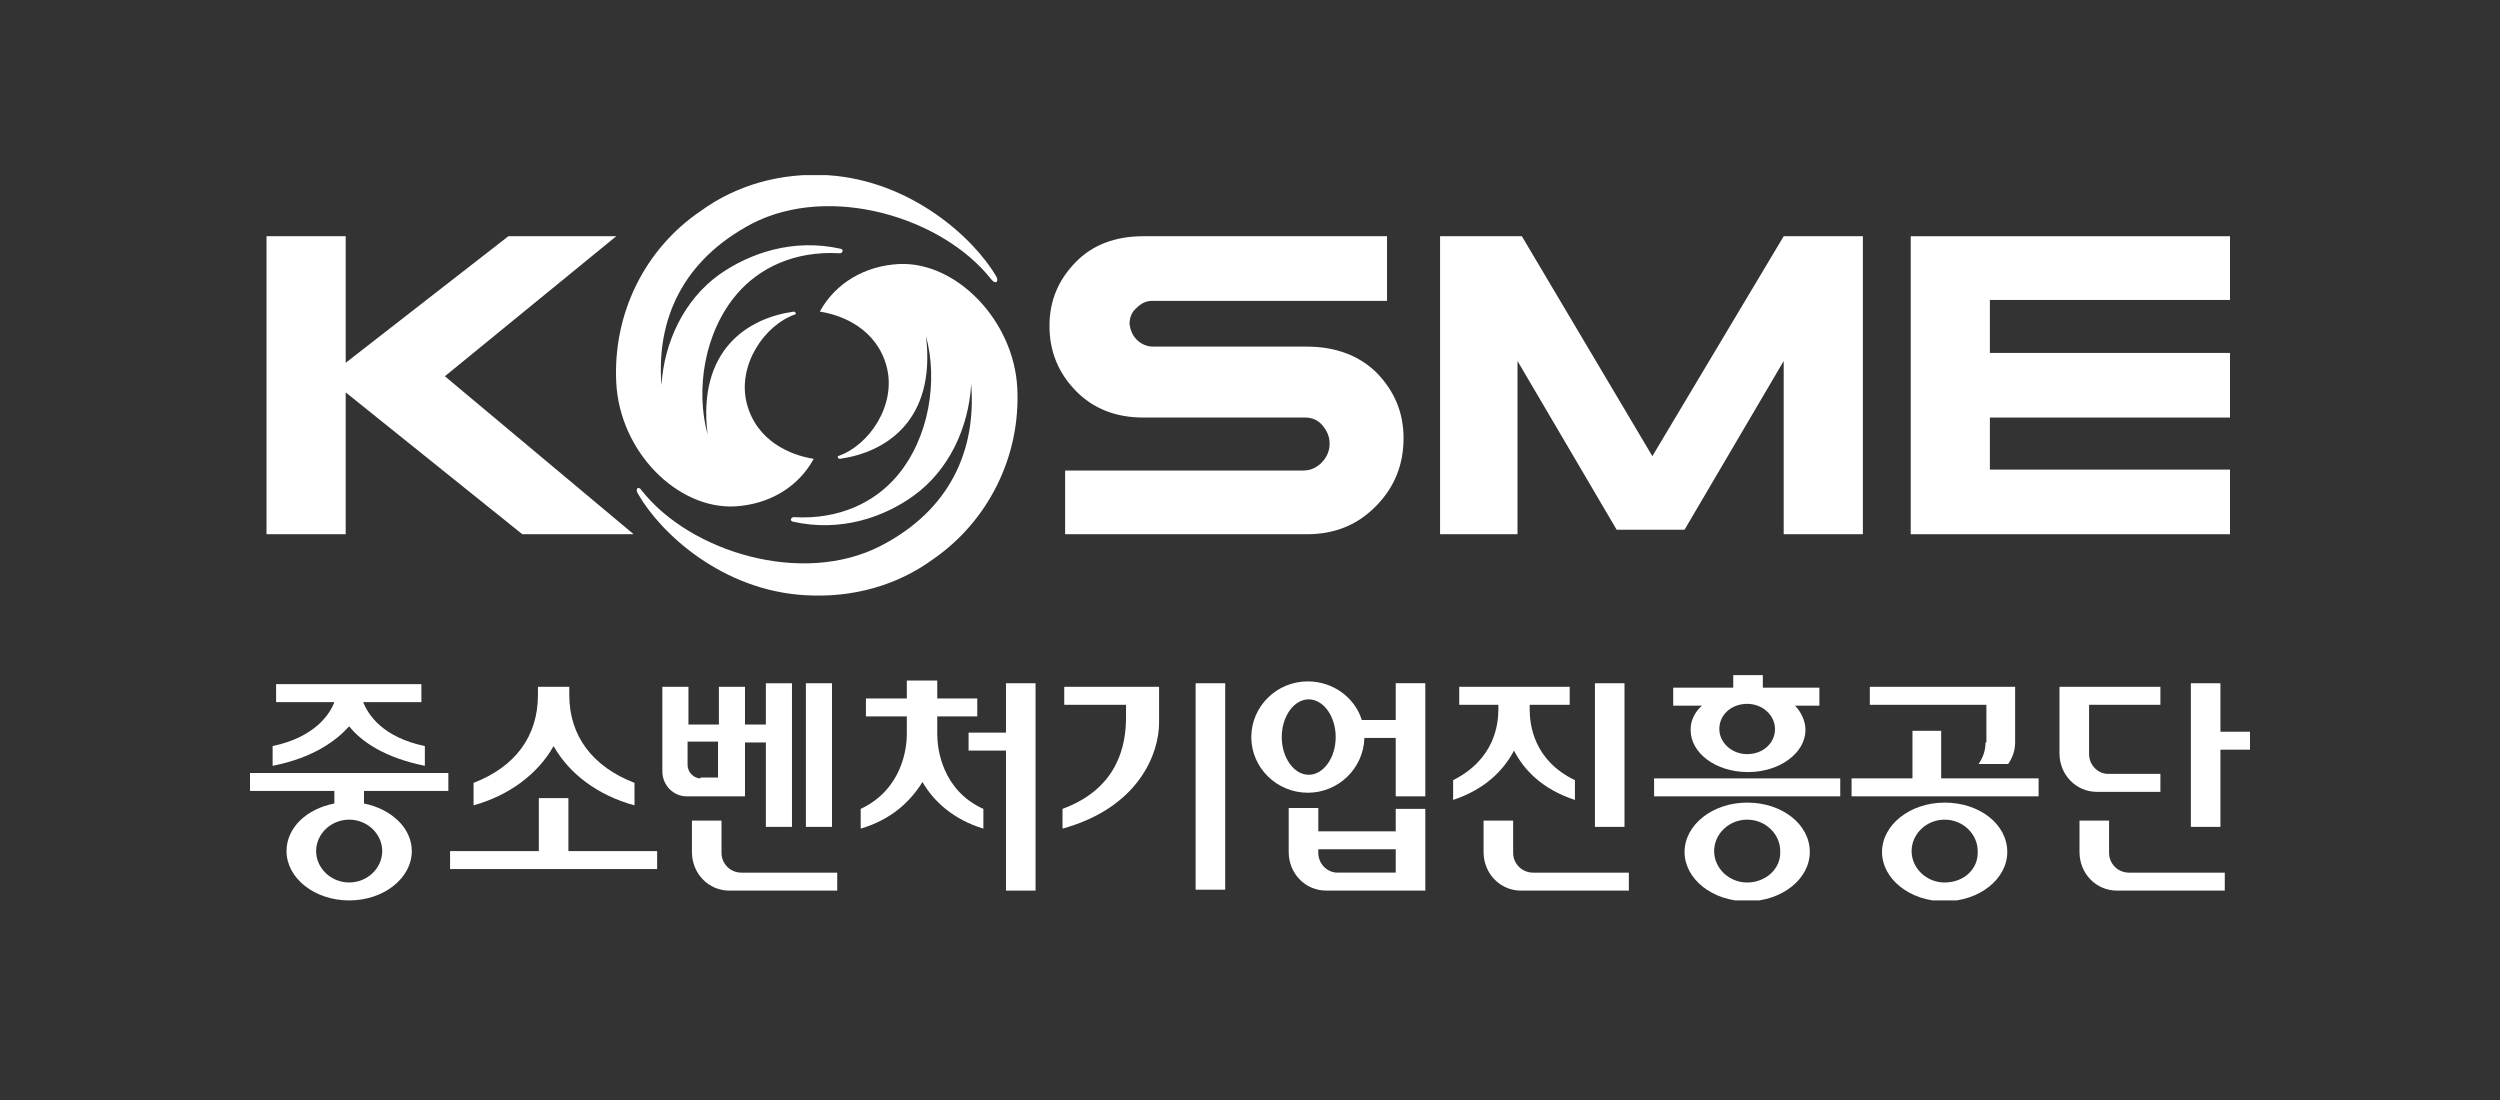 <svg width="100" height="44" viewBox="0 0 100 44" fill="none" xmlns="http://www.w3.org/2000/svg">
<rect x="0" y="0" width="100" height="44" fill="#333333" stroke="none"/>
<g clip-path="url(#clip0_74_2559)">
<path d="M77.647 29.232H76.499V31.135H74.063V31.853H81.544V31.135H77.647V29.232Z" fill="white"/>
<path d="M88.817 29.269V27.33H87.634V33.075H88.817V29.987H90V29.269H88.817Z" fill="white"/>
<path d="M42.57 28.191H45.041V28.694C45.041 29.807 44.728 31.53 42.501 32.356V33.146C45.598 32.285 46.363 30.094 46.363 28.91V27.473H42.57V28.191Z" fill="white"/>
<path d="M86.416 31.674V30.956H84.328C83.911 30.956 83.563 30.597 83.563 30.166V28.191H86.416V27.473H82.379V30.13C82.379 30.992 83.041 31.674 83.876 31.674H86.416Z" fill="white"/>
<path d="M79.421 29.699C79.421 30.023 79.317 30.31 79.143 30.561H80.326C80.5 30.31 80.605 30.023 80.605 29.699V27.473H74.793V28.191H79.456V29.699H79.421Z" fill="white"/>
<path d="M84.363 34.116V32.823H83.18V34.08C83.18 34.941 83.841 35.624 84.676 35.624H88.991V34.906H85.163C84.711 34.906 84.363 34.546 84.363 34.116Z" fill="white"/>
<path d="M77.786 32.104C76.394 32.104 75.281 33.002 75.281 34.079C75.281 35.156 76.394 36.053 77.786 36.053C79.178 36.053 80.291 35.156 80.291 34.079C80.291 32.966 79.178 32.104 77.786 32.104ZM77.786 35.3C77.055 35.3 76.464 34.725 76.464 34.043C76.464 33.361 77.055 32.786 77.786 32.786C78.517 32.786 79.108 33.361 79.108 34.043C79.143 34.761 78.552 35.3 77.786 35.3Z" fill="white"/>
<path d="M22.736 31.925H21.553V34.044H18.003V34.762H26.285V34.044H22.736V31.925Z" fill="white"/>
<path d="M10 31.637H13.375V32.14C12.262 32.355 11.461 33.109 11.461 34.043C11.461 35.12 12.575 36.017 13.967 36.017C15.359 36.017 16.472 35.12 16.472 34.043C16.472 33.109 15.637 32.355 14.559 32.14V31.637H17.934V30.919H10V31.637ZM15.289 34.043C15.289 34.725 14.698 35.299 13.967 35.299C13.236 35.299 12.645 34.725 12.645 34.043C12.645 33.361 13.236 32.786 13.967 32.786C14.698 32.786 15.289 33.361 15.289 34.043Z" fill="white"/>
<path d="M73.61 31.136H66.164V31.854H73.61V31.136Z" fill="white"/>
<path d="M69.887 32.104C68.495 32.104 67.382 33.002 67.382 34.079C67.382 35.156 68.495 36.053 69.887 36.053C71.279 36.053 72.392 35.156 72.392 34.079C72.392 32.966 71.279 32.104 69.887 32.104ZM69.887 35.3C69.156 35.3 68.565 34.725 68.565 34.043C68.565 33.361 69.156 32.786 69.887 32.786C70.618 32.786 71.209 33.361 71.209 34.043C71.244 34.761 70.618 35.3 69.887 35.3Z" fill="white"/>
<path d="M67.625 29.196C67.625 30.129 68.634 30.883 69.922 30.883C71.174 30.883 72.218 30.129 72.218 29.196C72.218 28.837 72.044 28.477 71.801 28.226H72.775V27.508H70.513V27.005H69.33V27.508H66.929V28.226H68.077C67.764 28.513 67.625 28.837 67.625 29.196ZM69.887 30.165C69.26 30.165 68.773 29.698 68.773 29.16C68.773 28.585 69.26 28.154 69.887 28.154C70.513 28.154 71 28.621 71 29.16C71 29.734 70.513 30.165 69.887 30.165Z" fill="white"/>
<path d="M64.98 27.33H63.797V33.075H64.98V27.33Z" fill="white"/>
<path d="M55.829 28.8H54.472C54.193 27.903 53.323 27.256 52.314 27.256C51.061 27.256 50.052 28.262 50.052 29.483C50.052 30.703 51.061 31.709 52.314 31.709C53.532 31.709 54.541 30.739 54.576 29.518H55.829V31.852H57.012V27.328H55.829V28.8ZM52.349 30.991C51.757 30.991 51.27 30.308 51.27 29.483C51.27 28.657 51.757 27.974 52.349 27.974C52.941 27.974 53.428 28.657 53.428 29.483C53.428 30.308 52.941 30.991 52.349 30.991Z" fill="white"/>
<path d="M60.526 34.116V32.823H59.343V34.08C59.343 34.941 60.004 35.624 60.839 35.624H65.154V34.906H61.327C60.874 34.906 60.526 34.546 60.526 34.116Z" fill="white"/>
<path d="M28.86 34.116V32.823H27.677V34.08C27.677 34.941 28.338 35.624 29.174 35.624H33.489V34.906H29.661C29.208 34.906 28.86 34.546 28.86 34.116Z" fill="white"/>
<path d="M55.829 33.253H52.732V32.32H51.548V34.079C51.548 34.941 52.21 35.623 53.045 35.623H57.012V32.356H55.829V33.253ZM53.497 34.905C53.08 34.905 52.732 34.546 52.732 34.115V33.971H55.829V34.905H53.497Z" fill="white"/>
<path d="M60.561 30.023C60.944 30.776 61.675 31.567 62.997 31.997V31.207C61.361 30.418 61.187 29.017 61.187 28.371V28.191H62.788V27.473H58.369V28.191H59.935V28.371C59.935 29.017 59.761 30.382 58.125 31.207V31.997C59.413 31.567 60.143 30.812 60.561 30.023Z" fill="white"/>
<path d="M13.967 29.053C14.454 29.664 15.393 30.31 16.994 30.633V29.843C15.289 29.484 14.732 28.587 14.524 28.084H16.855V27.366H11.044V28.084H13.375C13.201 28.551 12.61 29.484 10.905 29.843V30.633C12.54 30.31 13.445 29.628 13.967 29.053Z" fill="white"/>
<path d="M49.008 27.33H47.825V35.588H49.008V27.33Z" fill="white"/>
<path d="M29.8 31.854V29.699H30.635V33.075H31.679V27.33H30.635V28.981H29.8V27.473H28.756V28.981H27.538V27.473H26.494V30.848C26.494 31.423 26.946 31.854 27.468 31.854H29.8ZM28.025 31.136C27.747 31.136 27.503 30.884 27.503 30.597V29.663H28.721V31.1H28.025V31.136Z" fill="white"/>
<path d="M33.28 27.33H32.236V33.075H33.28V27.33Z" fill="white"/>
<path d="M40.239 29.305H38.743V30.023H40.239V35.624H41.422V27.33H40.239V29.305Z" fill="white"/>
<path d="M37.49 29.375V28.657H39.091V27.939H37.49V27.221H36.273V27.939H34.637V28.657H36.273V29.375C36.273 29.914 36.099 31.566 34.428 32.356V33.145C35.646 32.786 36.412 32.068 36.899 31.279C37.351 32.068 38.152 32.786 39.335 33.145V32.356C37.664 31.602 37.49 29.914 37.49 29.375Z" fill="white"/>
<path d="M22.144 29.843C22.771 30.956 23.919 31.818 25.38 32.213V31.315C23.71 30.669 22.771 29.448 22.771 27.797V27.473H21.518V27.797C21.518 29.448 20.613 30.669 18.943 31.315V32.213C20.369 31.818 21.518 30.956 22.144 29.843Z" fill="white"/>
<path d="M71.348 21.369V14.44L67.381 21.19H64.667L60.7 14.44V21.369H57.603V9.449H60.874L66.094 18.246L71.348 9.449H74.515V21.369H71.348Z" fill="white"/>
<path d="M52.279 13.865H46.12C45.877 13.865 45.633 13.758 45.459 13.578C45.285 13.398 45.215 13.183 45.181 12.968C45.181 12.68 45.285 12.465 45.459 12.321C45.633 12.142 45.842 12.034 46.085 12.034H55.481V9.449H45.737C44.589 9.449 43.684 9.808 43.023 10.49C42.327 11.208 41.979 12.034 41.979 13.039C41.979 14.045 42.327 14.906 43.023 15.624C43.719 16.343 44.624 16.702 45.737 16.702H52.21C52.488 16.702 52.732 16.809 52.906 17.025C53.08 17.24 53.184 17.456 53.184 17.743C53.184 18.03 53.08 18.282 52.871 18.497C52.662 18.712 52.419 18.82 52.14 18.82H42.605V21.369H52.279C53.428 21.369 54.332 20.974 55.063 20.22C55.794 19.466 56.142 18.569 56.142 17.527C56.142 16.522 55.794 15.66 55.063 14.906C54.367 14.224 53.428 13.865 52.279 13.865Z" fill="white"/>
<path d="M89.2 11.998V9.449H76.429V21.369H89.2V18.784H79.595V16.702H89.2V14.117H79.595V11.998H89.2Z" fill="white"/>
<path d="M25.52 19.753C26.424 21.333 28.895 23.631 32.236 23.81C34.115 23.918 35.889 23.415 37.316 22.374C39.508 20.866 40.831 18.281 40.691 15.516C40.552 12.823 38.255 10.454 35.959 10.561C34.602 10.633 33.419 11.315 32.792 12.464C33.732 12.608 35.089 13.182 35.472 14.69C35.855 16.198 34.776 17.814 33.523 18.245C33.488 18.281 33.523 18.353 33.593 18.353C35.402 18.101 37.455 16.845 37.038 13.434C37.525 15.229 37.177 17.527 35.855 19.071C34.985 20.076 33.593 20.794 31.748 20.686C31.644 20.686 31.574 20.83 31.714 20.866C33.627 21.297 35.367 20.686 36.55 19.825C37.942 18.819 38.743 17.132 38.847 15.373C39.056 17.994 38.012 20.399 35.228 21.835C32.096 23.451 27.607 22.087 25.659 19.609C25.554 19.43 25.38 19.537 25.52 19.753Z" fill="white"/>
<path d="M39.856 11.064C38.952 9.521 36.446 7.223 33.106 7.007C31.227 6.899 29.452 7.402 28.025 8.443C25.798 9.951 24.511 12.537 24.65 15.301C24.789 18.066 27.086 20.364 29.382 20.256C30.739 20.184 31.923 19.502 32.549 18.353C31.609 18.209 30.252 17.635 29.869 16.127C29.487 14.619 30.565 13.003 31.818 12.572C31.853 12.537 31.818 12.465 31.749 12.465C29.939 12.716 27.886 13.973 28.304 17.384C27.816 15.588 28.164 13.29 29.487 11.747C30.357 10.741 31.749 10.023 33.593 10.131C33.697 10.131 33.767 9.987 33.628 9.951C31.714 9.521 29.974 10.131 28.756 10.993C27.364 11.998 26.564 13.685 26.459 15.409C26.25 12.788 27.294 10.418 30.078 8.946C33.21 7.33 37.699 8.695 39.648 11.172C39.822 11.388 39.961 11.28 39.856 11.064Z" fill="white"/>
<path d="M17.795 15.05L25.346 21.369H20.892L13.828 15.696V21.369H10.661V9.449H13.828V14.511L20.335 9.449H24.65L17.795 15.05Z" fill="white"/>
</g>
<defs>
<clipPath id="clip0_74_2559">
<rect width="80" height="29.011" fill="white" transform="translate(10 7.006)"/>
</clipPath>
</defs>
</svg>
